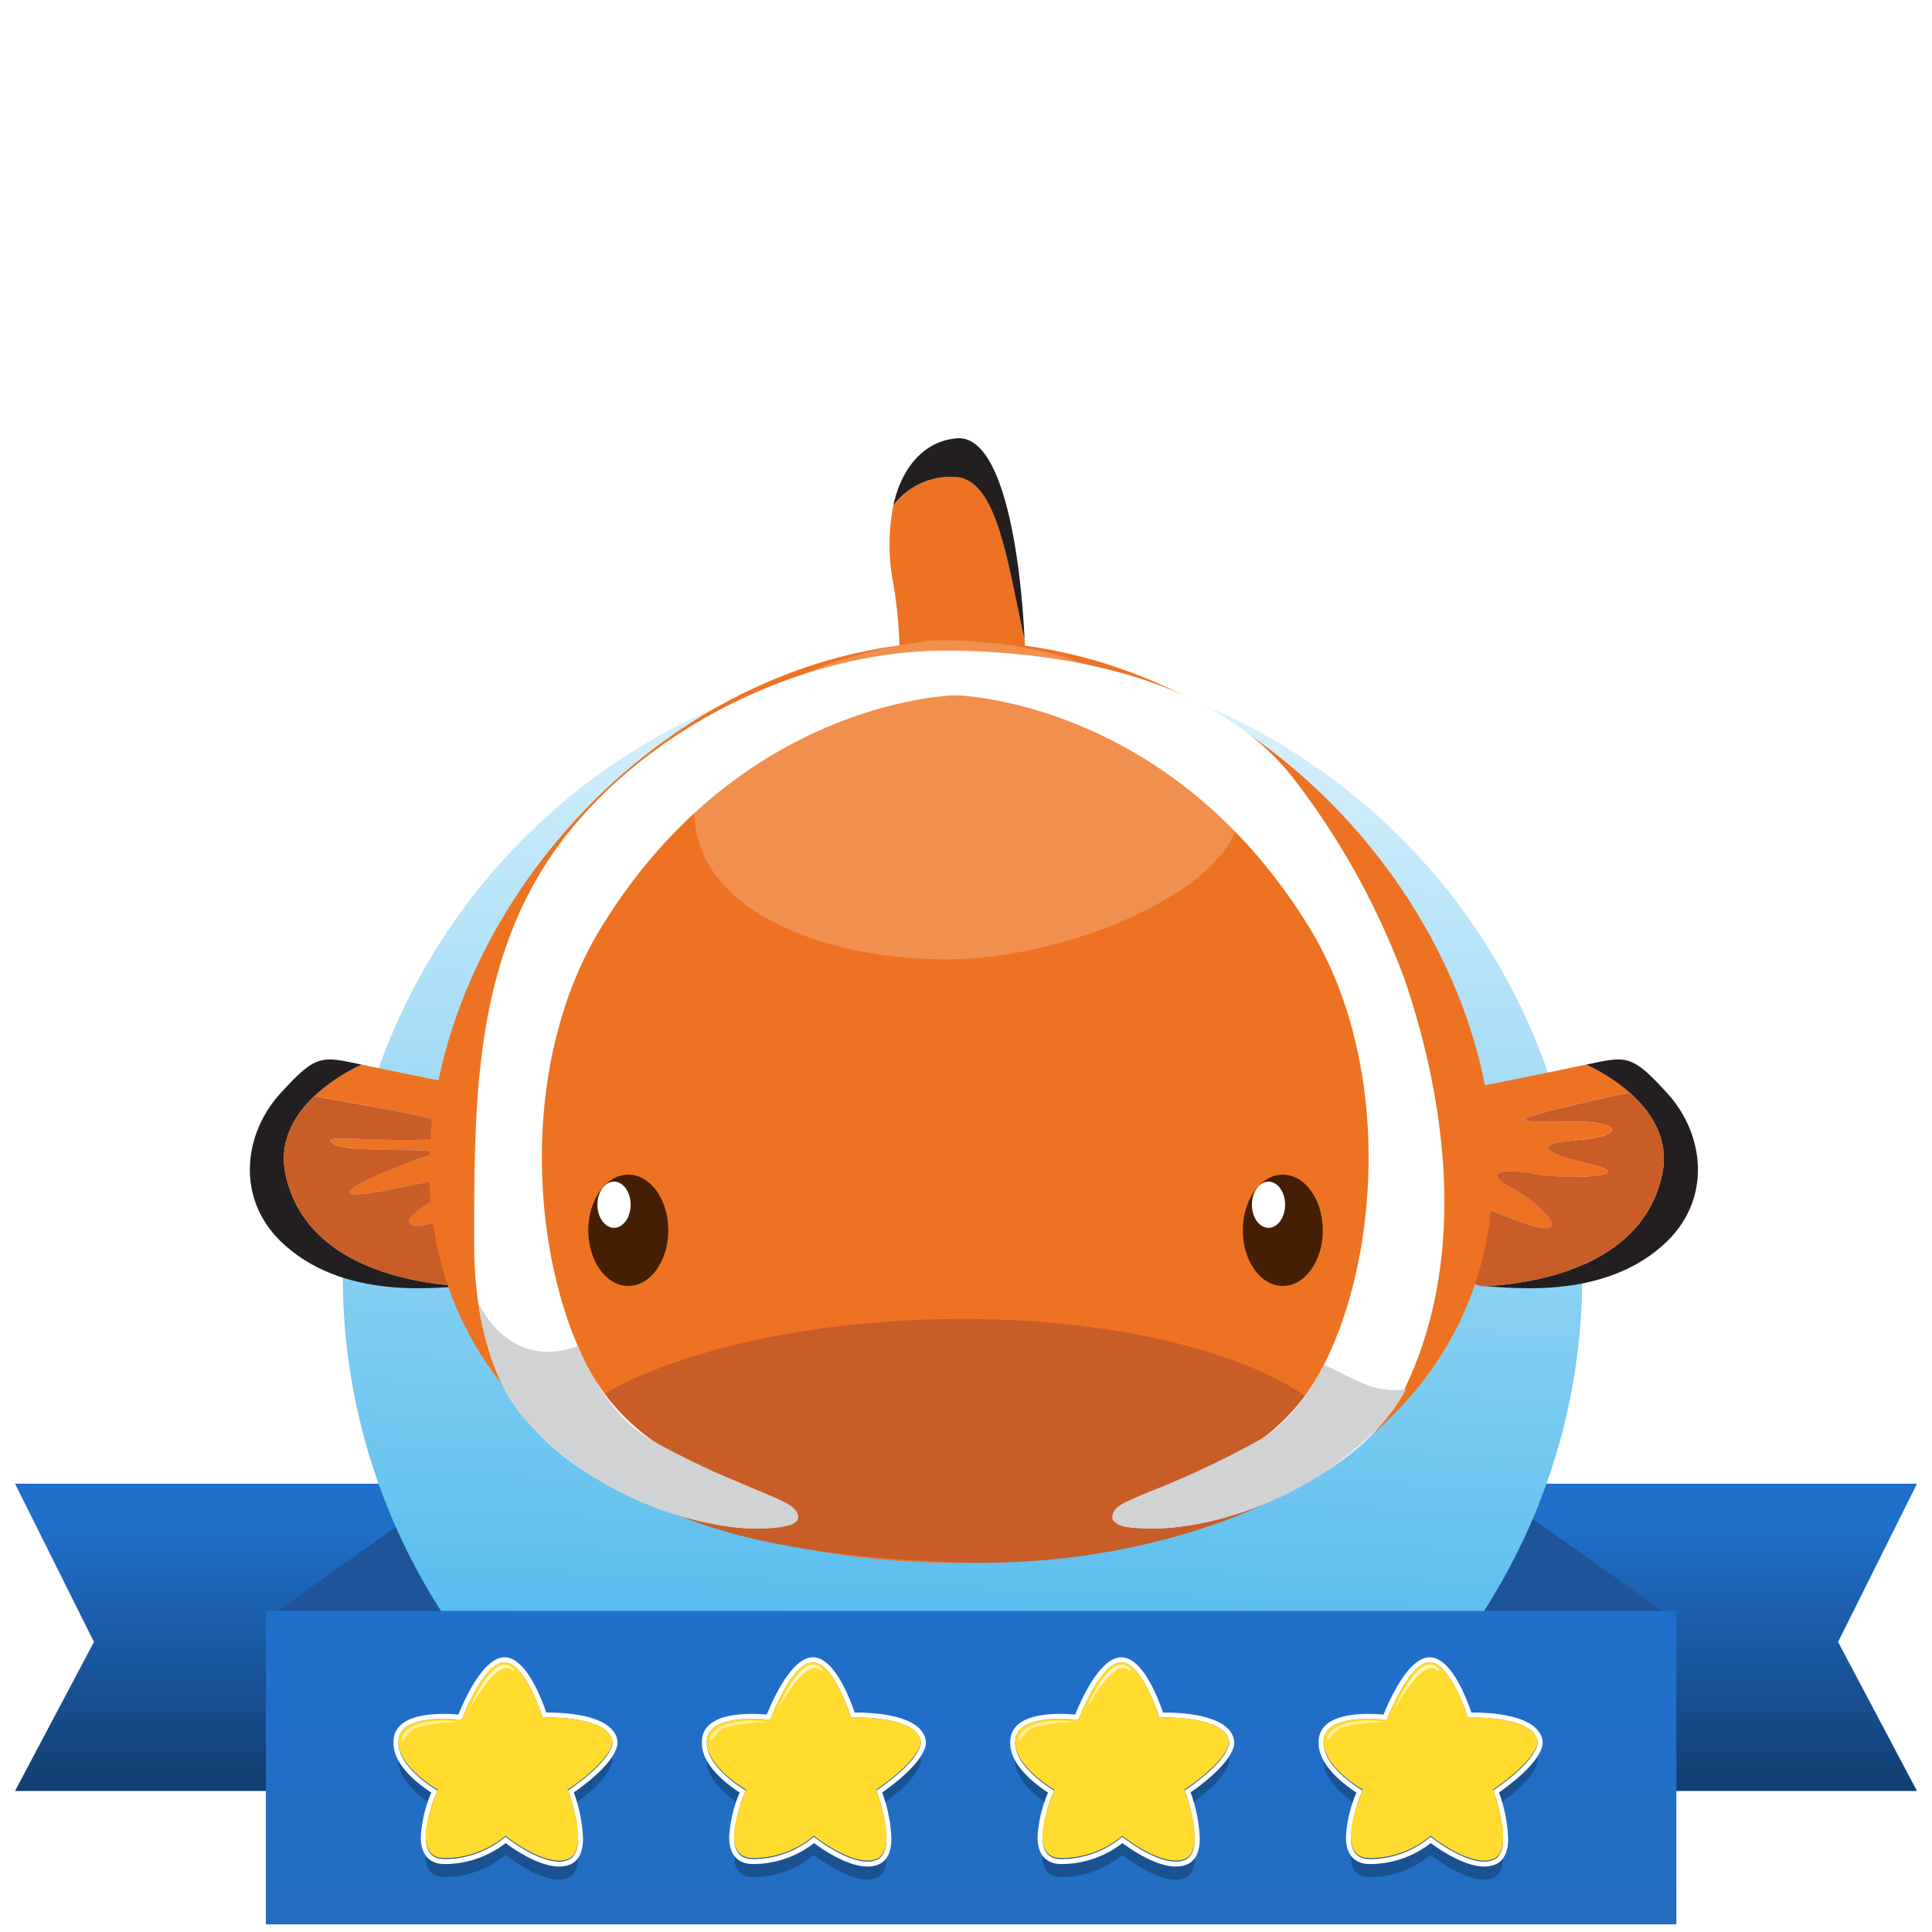 <svg xmlns="http://www.w3.org/2000/svg" xmlns:xlink="http://www.w3.org/1999/xlink" width="181" height="181" viewBox="0 0 181 181">
  <rect x="0" y="0" width="181" height="181" fill="#333333" stroke="none"/>
  <defs>
    <linearGradient id="linear-gradient" x1="0.5" y1="0.136" x2="0.5" y2="1.1" gradientUnits="objectBoundingBox">
      <stop offset="0" stop-color="#206fcb"/>
      <stop offset="1" stop-color="#103866"/>
    </linearGradient>
    <linearGradient id="linear-gradient-3" x1="0.535" y1="-0.102" x2="0.5" y2="0.811" gradientUnits="objectBoundingBox">
      <stop offset="0" stop-color="#effaff"/>
      <stop offset="1" stop-color="#54bbed"/>
    </linearGradient>
    <linearGradient id="linear-gradient-4" x1="0.5" x2="0.5" y2="1" gradientUnits="objectBoundingBox">
      <stop offset="0" stop-color="#206fcb"/>
      <stop offset="1" stop-color="#246dc1"/>
    </linearGradient>
    <clipPath id="clip-Artboard_40">
      <rect width="181" height="181"/>
    </clipPath>
  </defs>
  <g id="Artboard_40" data-name="Artboard – 40" clip-path="url(#clip-Artboard_40)">
    <rect width="181" height="181" fill="#fff"/>
    <g id="Group_27905" data-name="Group 27905" transform="translate(-865.593 -2474.946)">
      <g id="Group_27899" data-name="Group 27899" transform="translate(693.25 2395.283)">
        <g id="Group_27306" data-name="Group 27306" transform="translate(173.751 218.662)">
          <path id="Path_56597" data-name="Path 56597" d="M53.973,0H0V28.789H53.973L46.58,14.826Z" transform="translate(124.213)" fill="url(#linear-gradient)"/>
          <path id="Path_56596" data-name="Path 56596" d="M0,0H53.973V28.789H0L7.394,14.826Z" fill="url(#linear-gradient)"/>
          <path id="Path_56595" data-name="Path 56595" d="M17.745,0H37.707L19.963,12.846V32.532H0V12.577Z" transform="translate(23.66)" fill="#1e559a"/>
          <path id="Path_56598" data-name="Path 56598" d="M19.963,0H0L17.745,12.846V32.532H37.707V12.577Z" transform="translate(117.558)" fill="#1e559a"/>
        </g>
        <ellipse id="Ellipse_681" data-name="Ellipse 681" cx="58.064" cy="58.064" rx="58.064" ry="58.064" transform="translate(204.453 141.149)" fill="url(#linear-gradient-3)"/>
        <rect id="Rectangle_19590" data-name="Rectangle 19590" width="132.146" height="29.366" transform="translate(197.248 230.58)" fill="url(#linear-gradient-4)"/>
        <g id="Group_27753" data-name="Group 27753" transform="translate(209.203 234.928)">
          <g id="Group_27749" data-name="Group 27749" transform="translate(0 0)">
            <g id="Group_27254" data-name="Group 27254" transform="translate(0.467 2.15)" opacity="0.26">
              <path id="Path_56544" data-name="Path 56544" d="M83.26,76.978c-.36-2.518-6.547-2.266-6.547-2.266s-1.654-5.288-3.633-5.18-3.957,5.4-3.957,5.4-5.539-.719-5.9,1.763a2.163,2.163,0,0,0-.02.31c-.1,2.273,3.308,4.339,3.657,4.545a12.692,12.692,0,0,0-1.1,4.308c-.015,1.14.375,2.072,1.671,2.113a8.869,8.869,0,0,0,5.8-2.086s3.806,3.057,5.892,2.158c.672-.29.9-1.066.907-1.983a14.59,14.59,0,0,0-.953-4.509c4.289-2.937,4.182-4.478,4.182-4.478l0-.017A.519.519,0,0,0,83.26,76.978Z" transform="translate(-63.203 -69.53)"/>
            </g>
            <g id="Group_27255" data-name="Group 27255">
              <path id="Path_56545" data-name="Path 56545" d="M72.858,66.545c1.952,0,3.573,5.181,3.573,5.181s.172-.007.46-.007c1.44,0,5.787.175,6.087,2.273a.516.516,0,0,1,0,.072l0,.018s.107,1.54-4.182,4.478a14.59,14.59,0,0,1,.953,4.509c-.005.918-.235,1.694-.907,1.983a2.2,2.2,0,0,1-.875.166c-2.124,0-5.017-2.324-5.017-2.324a8.9,8.9,0,0,1-5.554,2.09c-.081,0-.163,0-.244,0-1.3-.041-1.686-.973-1.671-2.113a12.7,12.7,0,0,1,1.1-4.308c-.349-.206-3.755-2.272-3.657-4.545a2.16,2.16,0,0,1,.02-.31c.227-1.571,2.531-1.859,4.19-1.859a14.794,14.794,0,0,1,1.709.1s1.978-5.287,3.957-5.4h.06m0-.465h0l-.085,0c-1.974.108-3.724,4.085-4.237,5.361-.319-.029-.821-.062-1.4-.062-3.574,0-4.5,1.228-4.652,2.258a2.7,2.7,0,0,0-.025.375c-.093,2.168,2.467,4.045,3.54,4.733a12.32,12.32,0,0,0-.982,4.124c-.028,2.181,1.317,2.55,2.122,2.575.087,0,.173,0,.259,0a9.323,9.323,0,0,0,5.566-1.96c.822.61,3.139,2.194,5,2.194a2.662,2.662,0,0,0,1.06-.2c.781-.337,1.181-1.147,1.189-2.408a14.232,14.232,0,0,0-.861-4.334c3.994-2.806,4.108-4.389,4.088-4.688a.534.534,0,0,0,0-.09v-.006l0-.028c-.345-2.412-4.693-2.673-6.547-2.673h-.125c-.464-1.378-1.923-5.175-3.909-5.175Z" transform="translate(-62.454 -66.08)" fill="#fff"/>
            </g>
            <g id="Group_27747" data-name="Group 27747" transform="translate(0.466 0.465)">
              <path id="Path_56547" data-name="Path 56547" d="M66.893,78.771s-4.029-2.3-3.669-4.784,5.9-1.762,5.9-1.762,1.978-5.288,3.957-5.4,3.633,5.18,3.633,5.18,6.187-.252,6.547,2.266c0,0,.108,1.547-4.208,4.5,0,0,2.158,5.576.072,6.475s-5.892-2.158-5.892-2.158a8.869,8.869,0,0,1-5.8,2.086C64.016,85.065,66.893,78.771,66.893,78.771Z" transform="translate(-63.201 -66.826)" fill="#ffdb2d"/>
            </g>
            <g id="Group_27748" data-name="Group 27748" transform="translate(0.781 0.694)">
              <path id="Path_56552" data-name="Path 56552" d="M77.013,67.2s-1.34.007-3.139,4.152c0,0,2.59-4.847,3.975-3.678C78.334,68.032,77.952,67.131,77.013,67.2Z" transform="translate(-67.539 -67.194)" fill="#fff" opacity="0.7"/>
              <path id="Path_56553" data-name="Path 56553" d="M69.143,75.729a16.515,16.515,0,0,0-4,.523c-.746.238-1.216,1.257-1.376,1.214C63.478,77.376,64.107,75.1,69.143,75.729Z" transform="translate(-63.708 -70.37)" fill="#fff" opacity="0.5"/>
            </g>
          </g>
          <g id="Group_27750" data-name="Group 27750" transform="translate(28.891 0)">
            <g id="Group_27254-2" data-name="Group 27254" transform="translate(0.467 2.15)" opacity="0.26">
              <path id="Path_56544-2" data-name="Path 56544" d="M83.26,76.978c-.36-2.518-6.547-2.266-6.547-2.266s-1.654-5.288-3.633-5.18-3.957,5.4-3.957,5.4-5.539-.719-5.9,1.763a2.163,2.163,0,0,0-.02.31c-.1,2.273,3.308,4.339,3.657,4.545a12.692,12.692,0,0,0-1.1,4.308c-.015,1.14.375,2.072,1.671,2.113a8.869,8.869,0,0,0,5.8-2.086s3.806,3.057,5.892,2.158c.672-.29.9-1.066.907-1.983a14.59,14.59,0,0,0-.953-4.509c4.289-2.937,4.182-4.478,4.182-4.478l0-.017A.519.519,0,0,0,83.26,76.978Z" transform="translate(-63.203 -69.53)"/>
            </g>
            <g id="Group_27255-2" data-name="Group 27255" transform="translate(0)">
              <path id="Path_56545-2" data-name="Path 56545" d="M72.858,66.545c1.952,0,3.573,5.181,3.573,5.181s.172-.007.46-.007c1.44,0,5.787.175,6.087,2.273a.516.516,0,0,1,0,.072l0,.018s.107,1.54-4.182,4.478a14.59,14.59,0,0,1,.953,4.509c-.005.918-.235,1.694-.907,1.983a2.2,2.2,0,0,1-.875.166c-2.124,0-5.017-2.324-5.017-2.324a8.9,8.9,0,0,1-5.554,2.09c-.081,0-.163,0-.244,0-1.3-.041-1.686-.973-1.671-2.113a12.7,12.7,0,0,1,1.1-4.308c-.349-.206-3.755-2.272-3.657-4.545a2.16,2.16,0,0,1,.02-.31c.227-1.571,2.531-1.859,4.19-1.859a14.794,14.794,0,0,1,1.709.1s1.978-5.287,3.957-5.4h.06m0-.465h0l-.085,0c-1.974.108-3.724,4.085-4.237,5.361-.319-.029-.821-.062-1.4-.062-3.574,0-4.5,1.228-4.652,2.258a2.7,2.7,0,0,0-.025.375c-.093,2.168,2.467,4.045,3.54,4.733a12.32,12.32,0,0,0-.982,4.124c-.028,2.181,1.317,2.55,2.122,2.575.087,0,.173,0,.259,0a9.323,9.323,0,0,0,5.566-1.96c.822.61,3.139,2.194,5,2.194a2.662,2.662,0,0,0,1.06-.2c.781-.337,1.181-1.147,1.189-2.408a14.232,14.232,0,0,0-.861-4.334c3.994-2.806,4.108-4.389,4.088-4.688a.534.534,0,0,0,0-.09v-.006l0-.028c-.345-2.412-4.693-2.673-6.547-2.673h-.125c-.464-1.378-1.923-5.175-3.909-5.175Z" transform="translate(-62.454 -66.08)" fill="#fff"/>
            </g>
            <g id="Group_27747-2" data-name="Group 27747" transform="translate(0.466 0.465)">
              <path id="Path_56547-2" data-name="Path 56547" d="M66.893,78.771s-4.029-2.3-3.669-4.784,5.9-1.762,5.9-1.762,1.978-5.288,3.957-5.4,3.633,5.18,3.633,5.18,6.187-.252,6.547,2.266c0,0,.108,1.547-4.208,4.5,0,0,2.158,5.576.072,6.475s-5.892-2.158-5.892-2.158a8.869,8.869,0,0,1-5.8,2.086C64.016,85.065,66.893,78.771,66.893,78.771Z" transform="translate(-63.201 -66.826)" fill="#ffdb2d"/>
            </g>
            <g id="Group_27748-2" data-name="Group 27748" transform="translate(0.781 0.694)">
              <path id="Path_56552-2" data-name="Path 56552" d="M77.013,67.2s-1.34.007-3.139,4.152c0,0,2.59-4.847,3.975-3.678C78.334,68.032,77.952,67.131,77.013,67.2Z" transform="translate(-67.539 -67.194)" fill="#fff" opacity="0.7"/>
              <path id="Path_56553-2" data-name="Path 56553" d="M69.143,75.729a16.515,16.515,0,0,0-4,.523c-.746.238-1.216,1.257-1.376,1.214C63.478,77.376,64.107,75.1,69.143,75.729Z" transform="translate(-63.708 -70.37)" fill="#fff" opacity="0.5"/>
            </g>
          </g>
          <g id="Group_27751" data-name="Group 27751" transform="translate(57.781 0)">
            <g id="Group_27254-3" data-name="Group 27254" transform="translate(0.467 2.15)" opacity="0.26">
              <path id="Path_56544-3" data-name="Path 56544" d="M83.26,76.978c-.36-2.518-6.547-2.266-6.547-2.266s-1.654-5.288-3.633-5.18-3.957,5.4-3.957,5.4-5.539-.719-5.9,1.763a2.163,2.163,0,0,0-.02.31c-.1,2.273,3.308,4.339,3.657,4.545a12.692,12.692,0,0,0-1.1,4.308c-.015,1.14.375,2.072,1.671,2.113a8.869,8.869,0,0,0,5.8-2.086s3.806,3.057,5.892,2.158c.672-.29.9-1.066.907-1.983a14.59,14.59,0,0,0-.953-4.509c4.289-2.937,4.182-4.478,4.182-4.478l0-.017A.519.519,0,0,0,83.26,76.978Z" transform="translate(-63.203 -69.53)"/>
            </g>
            <g id="Group_27255-3" data-name="Group 27255" transform="translate(0)">
              <path id="Path_56545-3" data-name="Path 56545" d="M72.858,66.545c1.952,0,3.573,5.181,3.573,5.181s.172-.007.46-.007c1.44,0,5.787.175,6.087,2.273a.516.516,0,0,1,0,.072l0,.018s.107,1.54-4.182,4.478a14.59,14.59,0,0,1,.953,4.509c-.005.918-.235,1.694-.907,1.983a2.2,2.2,0,0,1-.875.166c-2.124,0-5.017-2.324-5.017-2.324a8.9,8.9,0,0,1-5.554,2.09c-.081,0-.163,0-.244,0-1.3-.041-1.686-.973-1.671-2.113a12.7,12.7,0,0,1,1.1-4.308c-.349-.206-3.755-2.272-3.657-4.545a2.16,2.16,0,0,1,.02-.31c.227-1.571,2.531-1.859,4.19-1.859a14.794,14.794,0,0,1,1.709.1s1.978-5.287,3.957-5.4h.06m0-.465h0l-.085,0c-1.974.108-3.724,4.085-4.237,5.361-.319-.029-.821-.062-1.4-.062-3.574,0-4.5,1.228-4.652,2.258a2.7,2.7,0,0,0-.025.375c-.093,2.168,2.467,4.045,3.54,4.733a12.32,12.32,0,0,0-.982,4.124c-.028,2.181,1.317,2.55,2.122,2.575.087,0,.173,0,.259,0a9.323,9.323,0,0,0,5.566-1.96c.822.61,3.139,2.194,5,2.194a2.662,2.662,0,0,0,1.06-.2c.781-.337,1.181-1.147,1.189-2.408a14.232,14.232,0,0,0-.861-4.334c3.994-2.806,4.108-4.389,4.088-4.688a.534.534,0,0,0,0-.09v-.006l0-.028c-.345-2.412-4.693-2.673-6.547-2.673h-.125c-.464-1.378-1.923-5.175-3.909-5.175Z" transform="translate(-62.454 -66.08)" fill="#fff"/>
            </g>
            <g id="Group_27747-3" data-name="Group 27747" transform="translate(0.466 0.465)">
              <path id="Path_56547-3" data-name="Path 56547" d="M66.893,78.771s-4.029-2.3-3.669-4.784,5.9-1.762,5.9-1.762,1.978-5.288,3.957-5.4,3.633,5.18,3.633,5.18,6.187-.252,6.547,2.266c0,0,.108,1.547-4.208,4.5,0,0,2.158,5.576.072,6.475s-5.892-2.158-5.892-2.158a8.869,8.869,0,0,1-5.8,2.086C64.016,85.065,66.893,78.771,66.893,78.771Z" transform="translate(-63.201 -66.826)" fill="#ffdb2d"/>
            </g>
            <g id="Group_27748-3" data-name="Group 27748" transform="translate(0.781 0.694)">
              <path id="Path_56552-3" data-name="Path 56552" d="M77.013,67.2s-1.34.007-3.139,4.152c0,0,2.59-4.847,3.975-3.678C78.334,68.032,77.952,67.131,77.013,67.2Z" transform="translate(-67.539 -67.194)" fill="#fff" opacity="0.7"/>
              <path id="Path_56553-3" data-name="Path 56553" d="M69.143,75.729a16.515,16.515,0,0,0-4,.523c-.746.238-1.216,1.257-1.376,1.214C63.478,77.376,64.107,75.1,69.143,75.729Z" transform="translate(-63.708 -70.37)" fill="#fff" opacity="0.5"/>
            </g>
          </g>
          <g id="Group_27752" data-name="Group 27752" transform="translate(86.672 0)">
            <g id="Group_27254-4" data-name="Group 27254" transform="translate(0.467 2.15)" opacity="0.26">
              <path id="Path_56544-4" data-name="Path 56544" d="M83.26,76.978c-.36-2.518-6.547-2.266-6.547-2.266s-1.654-5.288-3.633-5.18-3.957,5.4-3.957,5.4-5.539-.719-5.9,1.763a2.163,2.163,0,0,0-.02.31c-.1,2.273,3.308,4.339,3.657,4.545a12.692,12.692,0,0,0-1.1,4.308c-.015,1.14.375,2.072,1.671,2.113a8.869,8.869,0,0,0,5.8-2.086s3.806,3.057,5.892,2.158c.672-.29.9-1.066.907-1.983a14.59,14.59,0,0,0-.953-4.509c4.289-2.937,4.182-4.478,4.182-4.478l0-.017A.519.519,0,0,0,83.26,76.978Z" transform="translate(-63.203 -69.53)"/>
            </g>
            <g id="Group_27255-4" data-name="Group 27255" transform="translate(0)">
              <path id="Path_56545-4" data-name="Path 56545" d="M72.858,66.545c1.952,0,3.573,5.181,3.573,5.181s.172-.007.46-.007c1.44,0,5.787.175,6.087,2.273a.516.516,0,0,1,0,.072l0,.018s.107,1.54-4.182,4.478a14.59,14.59,0,0,1,.953,4.509c-.005.918-.235,1.694-.907,1.983a2.2,2.2,0,0,1-.875.166c-2.124,0-5.017-2.324-5.017-2.324a8.9,8.9,0,0,1-5.554,2.09c-.081,0-.163,0-.244,0-1.3-.041-1.686-.973-1.671-2.113a12.7,12.7,0,0,1,1.1-4.308c-.349-.206-3.755-2.272-3.657-4.545a2.16,2.16,0,0,1,.02-.31c.227-1.571,2.531-1.859,4.19-1.859a14.794,14.794,0,0,1,1.709.1s1.978-5.287,3.957-5.4h.06m0-.465h0l-.085,0c-1.974.108-3.724,4.085-4.237,5.361-.319-.029-.821-.062-1.4-.062-3.574,0-4.5,1.228-4.652,2.258a2.7,2.7,0,0,0-.025.375c-.093,2.168,2.467,4.045,3.54,4.733a12.32,12.32,0,0,0-.982,4.124c-.028,2.181,1.317,2.55,2.122,2.575.087,0,.173,0,.259,0a9.323,9.323,0,0,0,5.566-1.96c.822.61,3.139,2.194,5,2.194a2.662,2.662,0,0,0,1.06-.2c.781-.337,1.181-1.147,1.189-2.408a14.232,14.232,0,0,0-.861-4.334c3.994-2.806,4.108-4.389,4.088-4.688a.534.534,0,0,0,0-.09v-.006l0-.028c-.345-2.412-4.693-2.673-6.547-2.673h-.125c-.464-1.378-1.923-5.175-3.909-5.175Z" transform="translate(-62.454 -66.08)" fill="#fff"/>
            </g>
            <g id="Group_27747-4" data-name="Group 27747" transform="translate(0.466 0.465)">
              <path id="Path_56547-4" data-name="Path 56547" d="M66.893,78.771s-4.029-2.3-3.669-4.784,5.9-1.762,5.9-1.762,1.978-5.288,3.957-5.4,3.633,5.18,3.633,5.18,6.187-.252,6.547,2.266c0,0,.108,1.547-4.208,4.5,0,0,2.158,5.576.072,6.475s-5.892-2.158-5.892-2.158a8.869,8.869,0,0,1-5.8,2.086C64.016,85.065,66.893,78.771,66.893,78.771Z" transform="translate(-63.201 -66.826)" fill="#ffdb2d"/>
            </g>
            <g id="Group_27748-4" data-name="Group 27748" transform="translate(0.781 0.694)">
              <path id="Path_56552-4" data-name="Path 56552" d="M77.013,67.2s-1.34.007-3.139,4.152c0,0,2.59-4.847,3.975-3.678C78.334,68.032,77.952,67.131,77.013,67.2Z" transform="translate(-67.539 -67.194)" fill="#fff" opacity="0.7"/>
              <path id="Path_56553-4" data-name="Path 56553" d="M69.143,75.729a16.515,16.515,0,0,0-4,.523c-.746.238-1.216,1.257-1.376,1.214C63.478,77.376,64.107,75.1,69.143,75.729Z" transform="translate(-63.708 -70.37)" fill="#fff" opacity="0.5"/>
            </g>
          </g>
        </g>
      </g>
      <g id="Group_27902" data-name="Group 27902" transform="translate(889 2516)">
        <g id="Group_27713" data-name="Group 27713" transform="translate(0 58.202)">
          <path id="Path_56991" data-name="Path 56991" d="M328.575,452.041a8.549,8.549,0,0,0-3.452,1.828c-2.582,2.647-9.274,6.656-11.1,6.246s1.368-2.2,4.52-4.058-7.258,1.117-9.976,1.117,3.63-2.605,6.619-3.6-6.943-.126-8.613-1.069,1.519-.42,6.993-.424,4.712-1.486.457-2.356c-2.833-.577-6.952-1.321-9.388-1.753a16.64,16.64,0,0,1,4.434-2.956c3.814.812,13.37,2.725,13.37,2.725C326.732,448.612,328.406,450.15,328.575,452.041Z" transform="translate(-298.597 -444.538)" fill="#ed7323"/>
          <path id="Path_56992" data-name="Path 56992" d="M317.933,465.751c-2,0-11.258,1.489-17.115-4.28-4.155-4.1-3.38-10.051,0-13.774s3.832-3.537,7.64-2.725c0,0-8.5,3.6-7.134,10.234S309.22,465.192,317.933,465.751Z" transform="translate(-297.985 -444.489)" fill="#231f20"/>
          <path id="Path_56993" data-name="Path 56993" d="M325.623,458.468c-3.3,4.468-5.369,7.631-7.367,7.631-8.713-.558-15.24-3.908-16.609-10.546-.643-3.112.89-5.558,2.7-7.278,2.436.432,6.555,1.177,9.388,1.753,4.255.871,5.017,2.353-.457,2.356s-8.666-.518-6.993.424,11.6.074,8.613,1.069-9.333,3.6-6.619,3.6,13.128-2.977,9.976-1.117-6.345,3.645-4.52,4.058,8.516-3.6,11.1-6.246a8.549,8.549,0,0,1,3.452-1.828C328.446,454.149,327.233,456.282,325.623,458.468Z" transform="translate(-298.308 -444.837)" fill="#c85d28"/>
        </g>
        <g id="Group_27714" data-name="Group 27714" transform="translate(105.673 58.202)">
          <path id="Path_56994" data-name="Path 56994" d="M432.723,450.351c4.716,0,4.716,1.366.456,1.734s-3.649,1.121,1.2,2.3-2.869,1.426-5.446.867-4.876-.186-2.139,1.262,5.929,4.631,2.139,3.629-13.088-5.781-13.088-5.781a6.083,6.083,0,0,0-1.026.089c-1.195-2.974-.314-5.5,5.688-6.708,0,0,9.556-1.913,13.37-2.725A16.859,16.859,0,0,1,438,447.681c-.561.071-1.122.172-1.678.294C424.253,450.69,428.011,450.351,432.723,450.351Z" transform="translate(-414.36 -444.538)" fill="#ed7323"/>
          <path id="Path_56995" data-name="Path 56995" d="M425.42,465.751c2,0,11.258,1.489,17.115-4.28,4.156-4.1,3.381-10.051,0-13.774s-3.831-3.537-7.64-2.725c0,0,8.5,3.6,7.134,10.234S434.133,465.192,425.42,465.751Z" transform="translate(-415.377 -444.489)" fill="#231f20"/>
          <path id="Path_56996" data-name="Path 56996" d="M441.058,455.523c-1.368,6.638-7.9,9.987-16.609,10.546-2,0-4.063-3.164-7.366-7.631a17.664,17.664,0,0,1-2.217-3.716,6.083,6.083,0,0,1,1.026-.089s9.292,4.78,13.088,5.781.6-2.182-2.139-3.629-.439-1.817,2.139-1.262,10.291.312,5.446-.867-5.456-1.932-1.2-2.3,4.261-1.734-.456-1.734-8.47.339,3.595-2.375c.556-.123,1.117-.223,1.678-.294C439.981,449.683,441.738,452.229,441.058,455.523Z" transform="translate(-414.406 -444.808)" fill="#c85d28"/>
        </g>
        <path id="Path_56997" data-name="Path 56997" d="M416.175,450.779c0,23.841-22.316,36.913-49.844,36.913s-49.842-13.071-49.842-36.913,22.314-49.427,49.842-49.427S416.175,426.938,416.175,450.779Z" transform="translate(-299.687 -382.32)" fill="#ed7323"/>
        <path id="Path_56998" data-name="Path 56998" d="M377.825,408.457c-2.024.681-14.06,5.887-13.487,0a41.9,41.9,0,0,0,0-14.07,18.974,18.974,0,0,1,0-7.317.013.013,0,0,1,.005-.009,6.71,6.71,0,0,1,5.9-2.66c3.937.286,4.85,8.506,6.4,15.205C376.914,405.734,379.849,407.777,377.825,408.457Z" transform="translate(-304.054 -380.759)" fill="#ed7323"/>
        <path id="Path_56999" data-name="Path 56999" d="M376.671,399.239c-1.545-6.7-2.458-14.919-6.4-15.205a6.711,6.711,0,0,0-5.9,2.66c.8-3.617,2.9-6,5.9-6.29C375,379.95,376.393,393.112,376.671,399.239Z" transform="translate(-304.091 -380.392)" fill="#231f20"/>
        <path id="Path_57000" data-name="Path 57000" d="M402.058,485c-6.048,4.787-19.528,9.575-34.647,9.071-25.488-.85-30.615-6.8-35.907-9.828-5.951-3.4,10.657-12.977,36.158-12.977S407.432,480.748,402.058,485Z" transform="translate(-300.956 -388.75)" fill="#c85d28"/>
        <path id="Path_57001" data-name="Path 57001" d="M366.395,401.234s-18.763,1.6-22.034,12.633,9.375,17.259,23.11,17.259,32.123-9.252,26.309-16.9S381.234,401.234,366.395,401.234Z" transform="translate(-302.202 -382.309)" fill="#fff" opacity="0.2"/>
        <path id="Path_57002" data-name="Path 57002" d="M408.3,471.46c-2.281,4.71-6.884,7.815-11.528,10.012-4.456,2.108-9.4,3.483-14.3,2.96-.609-.065-1.345-.271-1.481-.87-.153-.673.582-1.186,1.21-1.471,3.164-1.434,6.494-2.49,9.6-4.049a19.356,19.356,0,0,0,8.952-8.86c5.225-10.308,6.348-28.284-1.364-40.9-13.132-21.475-33.192-21.791-33.192-21.791s-20.06.316-33.192,21.791c-7.3,11.944-6.687,28.7-2.158,39.193a19.971,19.971,0,0,0,10.57,10.847c3.1,1.423,6.366,2.5,9.3,4.23.364.215.768.526.736.947-.037.489-.617.714-1.1.8-3.745.695-7.613-.149-11.207-1.41-5.783-2.031-11.388-5.363-14.595-10.586-2.641-4.3-3.428-9.5-3.421-14.549.015-11.615-.061-23.131,5.42-33.275,7.089-13.123,24-22.34,39.2-22.172,11.023.119,24.662,2.6,32,11.8a70.955,70.955,0,0,1,10.568,19.061C412.322,444.993,414.113,459.446,408.3,471.46Z" transform="translate(-300.113 -382.408)" fill="#fff"/>
        <path id="Path_57003" data-name="Path 57003" d="M326.259,480.9c-2.505-2.665-4.012-6.518-4.672-11.23.945,1.851,3.745,5.969,9.3,4,1.783,4.131,4.163,7.3,6.909,8.811,9.718,5.369,13.73,5.369,13.73,7.263S336.663,491.957,326.259,480.9Z" transform="translate(-300.156 -388.603)" fill="#d0d2d3"/>
        <path id="Path_57004" data-name="Path 57004" d="M386.959,490.324c0-1.894,4.012-1.894,13.73-7.263,2.354-1.3,4.44-3.808,6.116-7.105,1.587.815,2.943,1.484,4.022,1.926a7.59,7.59,0,0,0,3.646.417,14.675,14.675,0,0,1-2.246,3.184C401.821,492.535,386.959,492.219,386.959,490.324Z" transform="translate(-306.167 -389.18)" fill="#d0d2d3"/>
        <g id="Group_27715" data-name="Group 27715" transform="translate(31.71 68.993)">
          <path id="Path_57005" data-name="Path 57005" d="M340.4,461.589c0,2.878-1.678,5.213-3.749,5.213s-3.749-2.335-3.749-5.213,1.679-5.216,3.749-5.216S340.4,458.707,340.4,461.589Z" transform="translate(-332.906 -456.373)" fill="#441f04"/>
          <path id="Path_57006" data-name="Path 57006" d="M336.957,459.255c0,1.2-.7,2.166-1.556,2.166s-1.556-.97-1.556-2.166.7-2.163,1.556-2.163S336.957,458.06,336.957,459.255Z" transform="translate(-332.992 -456.439)" fill="#fff"/>
        </g>
        <g id="Group_27716" data-name="Group 27716" transform="translate(93.024 68.993)">
          <path id="Path_57007" data-name="Path 57007" d="M407.929,461.589c0,2.878-1.679,5.213-3.75,5.213s-3.748-2.335-3.748-5.213,1.679-5.216,3.748-5.216S407.929,458.707,407.929,461.589Z" transform="translate(-400.43 -456.373)" fill="#441f04"/>
          <path id="Path_57008" data-name="Path 57008" d="M404.481,459.255c0,1.2-.7,2.166-1.556,2.166s-1.555-.97-1.555-2.166.7-2.163,1.555-2.163S404.481,458.06,404.481,459.255Z" transform="translate(-400.516 -456.439)" fill="#fff"/>
        </g>
      </g>
    </g>
  </g>
</svg>
